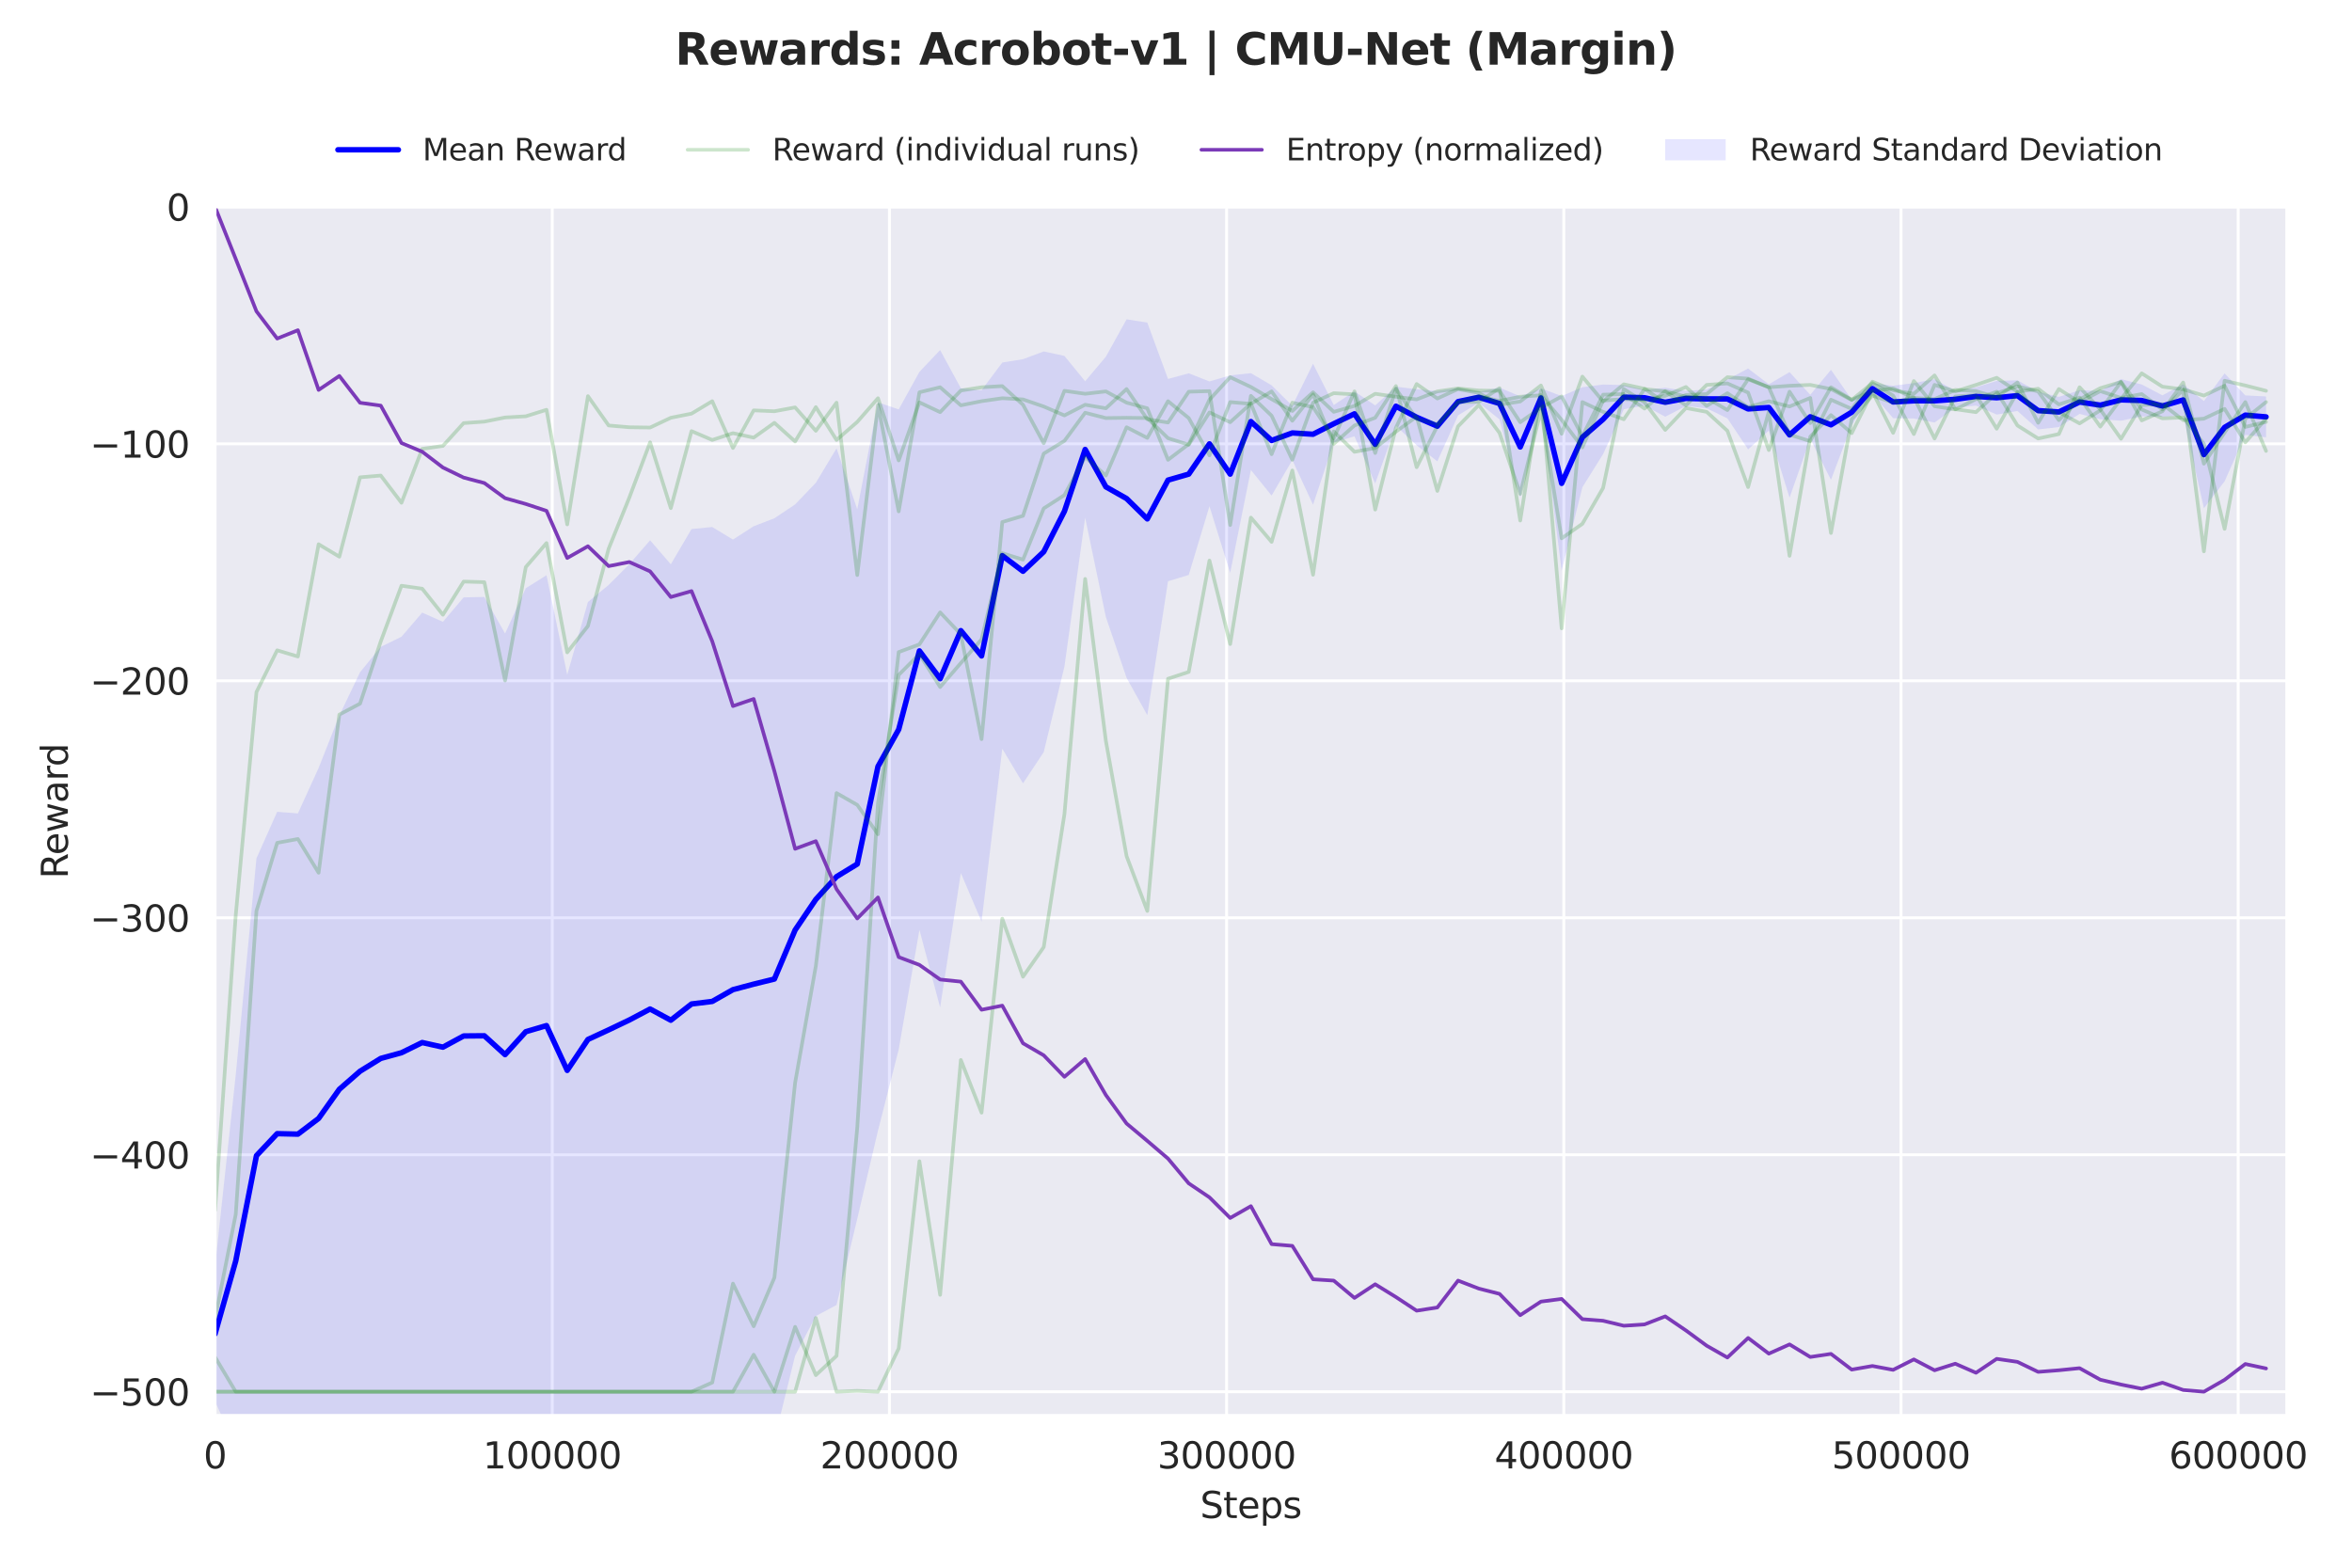 <?xml version="1.0" encoding="utf-8" standalone="no"?>
<!DOCTYPE svg PUBLIC "-//W3C//DTD SVG 1.1//EN"
  "http://www.w3.org/Graphics/SVG/1.1/DTD/svg11.dtd">
<svg xmlns:xlink="http://www.w3.org/1999/xlink" width="648pt" height="432pt" viewBox="0 0 648 432" xmlns="http://www.w3.org/2000/svg" version="1.1">
 <defs>
  <style type="text/css">*{stroke-linejoin: round; stroke-linecap: butt}</style>
 </defs>
 <g id="figure_1">
  <g id="patch_1">
   <path d="M 0 432 
L 648 432 
L 648 0 
L 0 0 
z
" style="fill: #ffffff"/>
  </g>
  <g id="axes_1">
   <g id="patch_2">
    <path d="M 59.24 390.04 
L 630.028 390.04 
L 630.028 57.006 
L 59.24 57.006 
z
" style="fill: #eaeaf2"/>
   </g>
   <g id="matplotlib.axis_1">
    <g id="xtick_1">
     <g id="line2d_1">
      <path d="M 59.243 390.04 
L 59.243 57.006 
" clip-path="url(#p698bb12769)" style="fill: none; stroke: #ffffff; stroke-width: 0.8; stroke-linecap: round"/>
     </g>
     <g id="text_1">
      <!-- 0 -->
      <g style="fill: #262626" transform="translate(56.062 404.638) scale(0.1 -0.1)">
       <defs>
        <path id="DejaVuSans-30" d="M 2034 4250 
Q 1547 4250 1301 3770 
Q 1056 3291 1056 2328 
Q 1056 1369 1301 889 
Q 1547 409 2034 409 
Q 2525 409 2770 889 
Q 3016 1369 3016 2328 
Q 3016 3291 2770 3770 
Q 2525 4250 2034 4250 
z
M 2034 4750 
Q 2819 4750 3233 4129 
Q 3647 3509 3647 2328 
Q 3647 1150 3233 529 
Q 2819 -91 2034 -91 
Q 1250 -91 836 529 
Q 422 1150 422 2328 
Q 422 3509 836 4129 
Q 1250 4750 2034 4750 
z
" transform="scale(0.016)"/>
       </defs>
       <use xlink:href="#DejaVuSans-30"/>
      </g>
     </g>
    </g>
    <g id="xtick_2">
     <g id="line2d_2">
      <path d="M 152.144 390.04 
L 152.144 57.006 
" clip-path="url(#p698bb12769)" style="fill: none; stroke: #ffffff; stroke-width: 0.8; stroke-linecap: round"/>
     </g>
     <g id="text_2">
      <!-- 100000 -->
      <g style="fill: #262626" transform="translate(133.056 404.638) scale(0.1 -0.1)">
       <defs>
        <path id="DejaVuSans-31" d="M 794 531 
L 1825 531 
L 1825 4091 
L 703 3866 
L 703 4441 
L 1819 4666 
L 2450 4666 
L 2450 531 
L 3481 531 
L 3481 0 
L 794 0 
L 794 531 
z
" transform="scale(0.016)"/>
       </defs>
       <use xlink:href="#DejaVuSans-31"/>
       <use xlink:href="#DejaVuSans-30" transform="translate(63.623 0)"/>
       <use xlink:href="#DejaVuSans-30" transform="translate(127.246 0)"/>
       <use xlink:href="#DejaVuSans-30" transform="translate(190.869 0)"/>
       <use xlink:href="#DejaVuSans-30" transform="translate(254.492 0)"/>
       <use xlink:href="#DejaVuSans-30" transform="translate(318.115 0)"/>
      </g>
     </g>
    </g>
    <g id="xtick_3">
     <g id="line2d_3">
      <path d="M 245.044 390.04 
L 245.044 57.006 
" clip-path="url(#p698bb12769)" style="fill: none; stroke: #ffffff; stroke-width: 0.8; stroke-linecap: round"/>
     </g>
     <g id="text_3">
      <!-- 200000 -->
      <g style="fill: #262626" transform="translate(225.957 404.638) scale(0.1 -0.1)">
       <defs>
        <path id="DejaVuSans-32" d="M 1228 531 
L 3431 531 
L 3431 0 
L 469 0 
L 469 531 
Q 828 903 1448 1529 
Q 2069 2156 2228 2338 
Q 2531 2678 2651 2914 
Q 2772 3150 2772 3378 
Q 2772 3750 2511 3984 
Q 2250 4219 1831 4219 
Q 1534 4219 1204 4116 
Q 875 4013 500 3803 
L 500 4441 
Q 881 4594 1212 4672 
Q 1544 4750 1819 4750 
Q 2544 4750 2975 4387 
Q 3406 4025 3406 3419 
Q 3406 3131 3298 2873 
Q 3191 2616 2906 2266 
Q 2828 2175 2409 1742 
Q 1991 1309 1228 531 
z
" transform="scale(0.016)"/>
       </defs>
       <use xlink:href="#DejaVuSans-32"/>
       <use xlink:href="#DejaVuSans-30" transform="translate(63.623 0)"/>
       <use xlink:href="#DejaVuSans-30" transform="translate(127.246 0)"/>
       <use xlink:href="#DejaVuSans-30" transform="translate(190.869 0)"/>
       <use xlink:href="#DejaVuSans-30" transform="translate(254.492 0)"/>
       <use xlink:href="#DejaVuSans-30" transform="translate(318.115 0)"/>
      </g>
     </g>
    </g>
    <g id="xtick_4">
     <g id="line2d_4">
      <path d="M 337.945 390.04 
L 337.945 57.006 
" clip-path="url(#p698bb12769)" style="fill: none; stroke: #ffffff; stroke-width: 0.8; stroke-linecap: round"/>
     </g>
     <g id="text_4">
      <!-- 300000 -->
      <g style="fill: #262626" transform="translate(318.857 404.638) scale(0.1 -0.1)">
       <defs>
        <path id="DejaVuSans-33" d="M 2597 2516 
Q 3050 2419 3304 2112 
Q 3559 1806 3559 1356 
Q 3559 666 3084 287 
Q 2609 -91 1734 -91 
Q 1441 -91 1130 -33 
Q 819 25 488 141 
L 488 750 
Q 750 597 1062 519 
Q 1375 441 1716 441 
Q 2309 441 2620 675 
Q 2931 909 2931 1356 
Q 2931 1769 2642 2001 
Q 2353 2234 1838 2234 
L 1294 2234 
L 1294 2753 
L 1863 2753 
Q 2328 2753 2575 2939 
Q 2822 3125 2822 3475 
Q 2822 3834 2567 4026 
Q 2313 4219 1838 4219 
Q 1578 4219 1281 4162 
Q 984 4106 628 3988 
L 628 4550 
Q 988 4650 1302 4700 
Q 1616 4750 1894 4750 
Q 2613 4750 3031 4423 
Q 3450 4097 3450 3541 
Q 3450 3153 3228 2886 
Q 3006 2619 2597 2516 
z
" transform="scale(0.016)"/>
       </defs>
       <use xlink:href="#DejaVuSans-33"/>
       <use xlink:href="#DejaVuSans-30" transform="translate(63.623 0)"/>
       <use xlink:href="#DejaVuSans-30" transform="translate(127.246 0)"/>
       <use xlink:href="#DejaVuSans-30" transform="translate(190.869 0)"/>
       <use xlink:href="#DejaVuSans-30" transform="translate(254.492 0)"/>
       <use xlink:href="#DejaVuSans-30" transform="translate(318.115 0)"/>
      </g>
     </g>
    </g>
    <g id="xtick_5">
     <g id="line2d_5">
      <path d="M 430.846 390.04 
L 430.846 57.006 
" clip-path="url(#p698bb12769)" style="fill: none; stroke: #ffffff; stroke-width: 0.8; stroke-linecap: round"/>
     </g>
     <g id="text_5">
      <!-- 400000 -->
      <g style="fill: #262626" transform="translate(411.758 404.638) scale(0.1 -0.1)">
       <defs>
        <path id="DejaVuSans-34" d="M 2419 4116 
L 825 1625 
L 2419 1625 
L 2419 4116 
z
M 2253 4666 
L 3047 4666 
L 3047 1625 
L 3713 1625 
L 3713 1100 
L 3047 1100 
L 3047 0 
L 2419 0 
L 2419 1100 
L 313 1100 
L 313 1709 
L 2253 4666 
z
" transform="scale(0.016)"/>
       </defs>
       <use xlink:href="#DejaVuSans-34"/>
       <use xlink:href="#DejaVuSans-30" transform="translate(63.623 0)"/>
       <use xlink:href="#DejaVuSans-30" transform="translate(127.246 0)"/>
       <use xlink:href="#DejaVuSans-30" transform="translate(190.869 0)"/>
       <use xlink:href="#DejaVuSans-30" transform="translate(254.492 0)"/>
       <use xlink:href="#DejaVuSans-30" transform="translate(318.115 0)"/>
      </g>
     </g>
    </g>
    <g id="xtick_6">
     <g id="line2d_6">
      <path d="M 523.746 390.04 
L 523.746 57.006 
" clip-path="url(#p698bb12769)" style="fill: none; stroke: #ffffff; stroke-width: 0.8; stroke-linecap: round"/>
     </g>
     <g id="text_6">
      <!-- 500000 -->
      <g style="fill: #262626" transform="translate(504.659 404.638) scale(0.1 -0.1)">
       <defs>
        <path id="DejaVuSans-35" d="M 691 4666 
L 3169 4666 
L 3169 4134 
L 1269 4134 
L 1269 2991 
Q 1406 3038 1543 3061 
Q 1681 3084 1819 3084 
Q 2600 3084 3056 2656 
Q 3513 2228 3513 1497 
Q 3513 744 3044 326 
Q 2575 -91 1722 -91 
Q 1428 -91 1123 -41 
Q 819 9 494 109 
L 494 744 
Q 775 591 1075 516 
Q 1375 441 1709 441 
Q 2250 441 2565 725 
Q 2881 1009 2881 1497 
Q 2881 1984 2565 2268 
Q 2250 2553 1709 2553 
Q 1456 2553 1204 2497 
Q 953 2441 691 2322 
L 691 4666 
z
" transform="scale(0.016)"/>
       </defs>
       <use xlink:href="#DejaVuSans-35"/>
       <use xlink:href="#DejaVuSans-30" transform="translate(63.623 0)"/>
       <use xlink:href="#DejaVuSans-30" transform="translate(127.246 0)"/>
       <use xlink:href="#DejaVuSans-30" transform="translate(190.869 0)"/>
       <use xlink:href="#DejaVuSans-30" transform="translate(254.492 0)"/>
       <use xlink:href="#DejaVuSans-30" transform="translate(318.115 0)"/>
      </g>
     </g>
    </g>
    <g id="xtick_7">
     <g id="line2d_7">
      <path d="M 616.647 390.04 
L 616.647 57.006 
" clip-path="url(#p698bb12769)" style="fill: none; stroke: #ffffff; stroke-width: 0.8; stroke-linecap: round"/>
     </g>
     <g id="text_7">
      <!-- 600000 -->
      <g style="fill: #262626" transform="translate(597.56 404.638) scale(0.1 -0.1)">
       <defs>
        <path id="DejaVuSans-36" d="M 2113 2584 
Q 1688 2584 1439 2293 
Q 1191 2003 1191 1497 
Q 1191 994 1439 701 
Q 1688 409 2113 409 
Q 2538 409 2786 701 
Q 3034 994 3034 1497 
Q 3034 2003 2786 2293 
Q 2538 2584 2113 2584 
z
M 3366 4563 
L 3366 3988 
Q 3128 4100 2886 4159 
Q 2644 4219 2406 4219 
Q 1781 4219 1451 3797 
Q 1122 3375 1075 2522 
Q 1259 2794 1537 2939 
Q 1816 3084 2150 3084 
Q 2853 3084 3261 2657 
Q 3669 2231 3669 1497 
Q 3669 778 3244 343 
Q 2819 -91 2113 -91 
Q 1303 -91 875 529 
Q 447 1150 447 2328 
Q 447 3434 972 4092 
Q 1497 4750 2381 4750 
Q 2619 4750 2861 4703 
Q 3103 4656 3366 4563 
z
" transform="scale(0.016)"/>
       </defs>
       <use xlink:href="#DejaVuSans-36"/>
       <use xlink:href="#DejaVuSans-30" transform="translate(63.623 0)"/>
       <use xlink:href="#DejaVuSans-30" transform="translate(127.246 0)"/>
       <use xlink:href="#DejaVuSans-30" transform="translate(190.869 0)"/>
       <use xlink:href="#DejaVuSans-30" transform="translate(254.492 0)"/>
       <use xlink:href="#DejaVuSans-30" transform="translate(318.115 0)"/>
      </g>
     </g>
    </g>
    <g id="text_8">
     <!-- Steps -->
     <g style="fill: #262626" transform="translate(330.644 418.317) scale(0.1 -0.1)">
      <defs>
       <path id="DejaVuSans-53" d="M 3425 4513 
L 3425 3897 
Q 3066 4069 2747 4153 
Q 2428 4238 2131 4238 
Q 1616 4238 1336 4038 
Q 1056 3838 1056 3469 
Q 1056 3159 1242 3001 
Q 1428 2844 1947 2747 
L 2328 2669 
Q 3034 2534 3370 2195 
Q 3706 1856 3706 1288 
Q 3706 609 3251 259 
Q 2797 -91 1919 -91 
Q 1588 -91 1214 -16 
Q 841 59 441 206 
L 441 856 
Q 825 641 1194 531 
Q 1563 422 1919 422 
Q 2459 422 2753 634 
Q 3047 847 3047 1241 
Q 3047 1584 2836 1778 
Q 2625 1972 2144 2069 
L 1759 2144 
Q 1053 2284 737 2584 
Q 422 2884 422 3419 
Q 422 4038 858 4394 
Q 1294 4750 2059 4750 
Q 2388 4750 2728 4690 
Q 3069 4631 3425 4513 
z
" transform="scale(0.016)"/>
       <path id="DejaVuSans-74" d="M 1172 4494 
L 1172 3500 
L 2356 3500 
L 2356 3053 
L 1172 3053 
L 1172 1153 
Q 1172 725 1289 603 
Q 1406 481 1766 481 
L 2356 481 
L 2356 0 
L 1766 0 
Q 1100 0 847 248 
Q 594 497 594 1153 
L 594 3053 
L 172 3053 
L 172 3500 
L 594 3500 
L 594 4494 
L 1172 4494 
z
" transform="scale(0.016)"/>
       <path id="DejaVuSans-65" d="M 3597 1894 
L 3597 1613 
L 953 1613 
Q 991 1019 1311 708 
Q 1631 397 2203 397 
Q 2534 397 2845 478 
Q 3156 559 3463 722 
L 3463 178 
Q 3153 47 2828 -22 
Q 2503 -91 2169 -91 
Q 1331 -91 842 396 
Q 353 884 353 1716 
Q 353 2575 817 3079 
Q 1281 3584 2069 3584 
Q 2775 3584 3186 3129 
Q 3597 2675 3597 1894 
z
M 3022 2063 
Q 3016 2534 2758 2815 
Q 2500 3097 2075 3097 
Q 1594 3097 1305 2825 
Q 1016 2553 972 2059 
L 3022 2063 
z
" transform="scale(0.016)"/>
       <path id="DejaVuSans-70" d="M 1159 525 
L 1159 -1331 
L 581 -1331 
L 581 3500 
L 1159 3500 
L 1159 2969 
Q 1341 3281 1617 3432 
Q 1894 3584 2278 3584 
Q 2916 3584 3314 3078 
Q 3713 2572 3713 1747 
Q 3713 922 3314 415 
Q 2916 -91 2278 -91 
Q 1894 -91 1617 61 
Q 1341 213 1159 525 
z
M 3116 1747 
Q 3116 2381 2855 2742 
Q 2594 3103 2138 3103 
Q 1681 3103 1420 2742 
Q 1159 2381 1159 1747 
Q 1159 1113 1420 752 
Q 1681 391 2138 391 
Q 2594 391 2855 752 
Q 3116 1113 3116 1747 
z
" transform="scale(0.016)"/>
       <path id="DejaVuSans-73" d="M 2834 3397 
L 2834 2853 
Q 2591 2978 2328 3040 
Q 2066 3103 1784 3103 
Q 1356 3103 1142 2972 
Q 928 2841 928 2578 
Q 928 2378 1081 2264 
Q 1234 2150 1697 2047 
L 1894 2003 
Q 2506 1872 2764 1633 
Q 3022 1394 3022 966 
Q 3022 478 2636 193 
Q 2250 -91 1575 -91 
Q 1294 -91 989 -36 
Q 684 19 347 128 
L 347 722 
Q 666 556 975 473 
Q 1284 391 1588 391 
Q 1994 391 2212 530 
Q 2431 669 2431 922 
Q 2431 1156 2273 1281 
Q 2116 1406 1581 1522 
L 1381 1569 
Q 847 1681 609 1914 
Q 372 2147 372 2553 
Q 372 3047 722 3315 
Q 1072 3584 1716 3584 
Q 2034 3584 2315 3537 
Q 2597 3491 2834 3397 
z
" transform="scale(0.016)"/>
      </defs>
      <use xlink:href="#DejaVuSans-53"/>
      <use xlink:href="#DejaVuSans-74" transform="translate(63.477 0)"/>
      <use xlink:href="#DejaVuSans-65" transform="translate(102.686 0)"/>
      <use xlink:href="#DejaVuSans-70" transform="translate(164.209 0)"/>
      <use xlink:href="#DejaVuSans-73" transform="translate(227.686 0)"/>
     </g>
    </g>
   </g>
   <g id="matplotlib.axis_2">
    <g id="ytick_1">
     <g id="line2d_8">
      <path d="M 59.24 383.51 
L 630.028 383.51 
" clip-path="url(#p698bb12769)" style="fill: none; stroke: #ffffff; stroke-width: 0.8; stroke-linecap: round"/>
     </g>
     <g id="text_9">
      <!-- −500 -->
      <g style="fill: #262626" transform="translate(24.773 387.309) scale(0.1 -0.1)">
       <defs>
        <path id="DejaVuSans-2212" d="M 678 2272 
L 4684 2272 
L 4684 1741 
L 678 1741 
L 678 2272 
z
" transform="scale(0.016)"/>
       </defs>
       <use xlink:href="#DejaVuSans-2212"/>
       <use xlink:href="#DejaVuSans-35" transform="translate(83.789 0)"/>
       <use xlink:href="#DejaVuSans-30" transform="translate(147.412 0)"/>
       <use xlink:href="#DejaVuSans-30" transform="translate(211.035 0)"/>
      </g>
     </g>
    </g>
    <g id="ytick_2">
     <g id="line2d_9">
      <path d="M 59.24 318.209 
L 630.028 318.209 
" clip-path="url(#p698bb12769)" style="fill: none; stroke: #ffffff; stroke-width: 0.8; stroke-linecap: round"/>
     </g>
     <g id="text_10">
      <!-- −400 -->
      <g style="fill: #262626" transform="translate(24.773 322.008) scale(0.1 -0.1)">
       <use xlink:href="#DejaVuSans-2212"/>
       <use xlink:href="#DejaVuSans-34" transform="translate(83.789 0)"/>
       <use xlink:href="#DejaVuSans-30" transform="translate(147.412 0)"/>
       <use xlink:href="#DejaVuSans-30" transform="translate(211.035 0)"/>
      </g>
     </g>
    </g>
    <g id="ytick_3">
     <g id="line2d_10">
      <path d="M 59.24 252.908 
L 630.028 252.908 
" clip-path="url(#p698bb12769)" style="fill: none; stroke: #ffffff; stroke-width: 0.8; stroke-linecap: round"/>
     </g>
     <g id="text_11">
      <!-- −300 -->
      <g style="fill: #262626" transform="translate(24.773 256.708) scale(0.1 -0.1)">
       <use xlink:href="#DejaVuSans-2212"/>
       <use xlink:href="#DejaVuSans-33" transform="translate(83.789 0)"/>
       <use xlink:href="#DejaVuSans-30" transform="translate(147.412 0)"/>
       <use xlink:href="#DejaVuSans-30" transform="translate(211.035 0)"/>
      </g>
     </g>
    </g>
    <g id="ytick_4">
     <g id="line2d_11">
      <path d="M 59.24 187.608 
L 630.028 187.608 
" clip-path="url(#p698bb12769)" style="fill: none; stroke: #ffffff; stroke-width: 0.8; stroke-linecap: round"/>
     </g>
     <g id="text_12">
      <!-- −200 -->
      <g style="fill: #262626" transform="translate(24.773 191.407) scale(0.1 -0.1)">
       <use xlink:href="#DejaVuSans-2212"/>
       <use xlink:href="#DejaVuSans-32" transform="translate(83.789 0)"/>
       <use xlink:href="#DejaVuSans-30" transform="translate(147.412 0)"/>
       <use xlink:href="#DejaVuSans-30" transform="translate(211.035 0)"/>
      </g>
     </g>
    </g>
    <g id="ytick_5">
     <g id="line2d_12">
      <path d="M 59.24 122.307 
L 630.028 122.307 
" clip-path="url(#p698bb12769)" style="fill: none; stroke: #ffffff; stroke-width: 0.8; stroke-linecap: round"/>
     </g>
     <g id="text_13">
      <!-- −100 -->
      <g style="fill: #262626" transform="translate(24.773 126.106) scale(0.1 -0.1)">
       <use xlink:href="#DejaVuSans-2212"/>
       <use xlink:href="#DejaVuSans-31" transform="translate(83.789 0)"/>
       <use xlink:href="#DejaVuSans-30" transform="translate(147.412 0)"/>
       <use xlink:href="#DejaVuSans-30" transform="translate(211.035 0)"/>
      </g>
     </g>
    </g>
    <g id="ytick_6">
     <g id="line2d_13">
      <path d="M 59.24 57.006 
L 630.028 57.006 
" clip-path="url(#p698bb12769)" style="fill: none; stroke: #ffffff; stroke-width: 0.8; stroke-linecap: round"/>
     </g>
     <g id="text_14">
      <!-- 0 -->
      <g style="fill: #262626" transform="translate(45.877 60.805) scale(0.1 -0.1)">
       <use xlink:href="#DejaVuSans-30"/>
      </g>
     </g>
    </g>
    <g id="text_15">
     <!-- Reward -->
     <g style="fill: #262626" transform="translate(18.693 242.144) rotate(-90) scale(0.1 -0.1)">
      <defs>
       <path id="DejaVuSans-52" d="M 2841 2188 
Q 3044 2119 3236 1894 
Q 3428 1669 3622 1275 
L 4263 0 
L 3584 0 
L 2988 1197 
Q 2756 1666 2539 1819 
Q 2322 1972 1947 1972 
L 1259 1972 
L 1259 0 
L 628 0 
L 628 4666 
L 2053 4666 
Q 2853 4666 3247 4331 
Q 3641 3997 3641 3322 
Q 3641 2881 3436 2590 
Q 3231 2300 2841 2188 
z
M 1259 4147 
L 1259 2491 
L 2053 2491 
Q 2509 2491 2742 2702 
Q 2975 2913 2975 3322 
Q 2975 3731 2742 3939 
Q 2509 4147 2053 4147 
L 1259 4147 
z
" transform="scale(0.016)"/>
       <path id="DejaVuSans-77" d="M 269 3500 
L 844 3500 
L 1563 769 
L 2278 3500 
L 2956 3500 
L 3675 769 
L 4391 3500 
L 4966 3500 
L 4050 0 
L 3372 0 
L 2619 2869 
L 1863 0 
L 1184 0 
L 269 3500 
z
" transform="scale(0.016)"/>
       <path id="DejaVuSans-61" d="M 2194 1759 
Q 1497 1759 1228 1600 
Q 959 1441 959 1056 
Q 959 750 1161 570 
Q 1363 391 1709 391 
Q 2188 391 2477 730 
Q 2766 1069 2766 1631 
L 2766 1759 
L 2194 1759 
z
M 3341 1997 
L 3341 0 
L 2766 0 
L 2766 531 
Q 2569 213 2275 61 
Q 1981 -91 1556 -91 
Q 1019 -91 701 211 
Q 384 513 384 1019 
Q 384 1609 779 1909 
Q 1175 2209 1959 2209 
L 2766 2209 
L 2766 2266 
Q 2766 2663 2505 2880 
Q 2244 3097 1772 3097 
Q 1472 3097 1187 3025 
Q 903 2953 641 2809 
L 641 3341 
Q 956 3463 1253 3523 
Q 1550 3584 1831 3584 
Q 2591 3584 2966 3190 
Q 3341 2797 3341 1997 
z
" transform="scale(0.016)"/>
       <path id="DejaVuSans-72" d="M 2631 2963 
Q 2534 3019 2420 3045 
Q 2306 3072 2169 3072 
Q 1681 3072 1420 2755 
Q 1159 2438 1159 1844 
L 1159 0 
L 581 0 
L 581 3500 
L 1159 3500 
L 1159 2956 
Q 1341 3275 1631 3429 
Q 1922 3584 2338 3584 
Q 2397 3584 2469 3576 
Q 2541 3569 2628 3553 
L 2631 2963 
z
" transform="scale(0.016)"/>
       <path id="DejaVuSans-64" d="M 2906 2969 
L 2906 4863 
L 3481 4863 
L 3481 0 
L 2906 0 
L 2906 525 
Q 2725 213 2448 61 
Q 2172 -91 1784 -91 
Q 1150 -91 751 415 
Q 353 922 353 1747 
Q 353 2572 751 3078 
Q 1150 3584 1784 3584 
Q 2172 3584 2448 3432 
Q 2725 3281 2906 2969 
z
M 947 1747 
Q 947 1113 1208 752 
Q 1469 391 1925 391 
Q 2381 391 2643 752 
Q 2906 1113 2906 1747 
Q 2906 2381 2643 2742 
Q 2381 3103 1925 3103 
Q 1469 3103 1208 2742 
Q 947 2381 947 1747 
z
" transform="scale(0.016)"/>
      </defs>
      <use xlink:href="#DejaVuSans-52"/>
      <use xlink:href="#DejaVuSans-65" transform="translate(64.982 0)"/>
      <use xlink:href="#DejaVuSans-77" transform="translate(126.506 0)"/>
      <use xlink:href="#DejaVuSans-61" transform="translate(208.293 0)"/>
      <use xlink:href="#DejaVuSans-72" transform="translate(269.572 0)"/>
      <use xlink:href="#DejaVuSans-64" transform="translate(308.936 0)"/>
     </g>
    </g>
   </g>
   <g id="FillBetweenPolyCollection_1">
    <path d="M 59.243 349.029 
L 59.243 386.157 
L 64.951 398.734 
L 70.658 400.382 
L 76.366 401.093 
L 82.074 400.905 
L 87.782 404.775 
L 93.49 403.163 
L 99.198 405.142 
L 104.905 405.077 
L 110.613 404.732 
L 116.321 405.763 
L 122.029 405.776 
L 127.737 406.334 
L 133.444 406.365 
L 139.152 406.673 
L 144.86 406.515 
L 150.568 406.729 
L 156.276 403.982 
L 161.984 407.001 
L 167.691 406.391 
L 173.399 406.682 
L 179.107 407.218 
L 184.815 406.765 
L 190.523 407.532 
L 196.23 406.695 
L 201.938 396.733 
L 207.646 397.375 
L 213.354 396.762 
L 219.062 373.575 
L 224.77 362.656 
L 230.477 359.608 
L 236.185 335.87 
L 241.893 311.568 
L 247.601 289.199 
L 253.309 256.243 
L 259.017 277.605 
L 264.724 240.579 
L 270.432 253.961 
L 276.14 206.327 
L 281.848 215.862 
L 287.556 207.258 
L 293.263 183.687 
L 298.971 142.655 
L 304.679 170.025 
L 310.387 186.791 
L 316.095 197.076 
L 321.803 160.174 
L 327.51 158.431 
L 333.218 139.502 
L 338.926 157.86 
L 344.634 129.509 
L 350.342 136.572 
L 356.049 126.782 
L 361.757 139.081 
L 367.465 121.936 
L 373.173 120.221 
L 378.881 133.22 
L 384.589 117.337 
L 390.296 122.699 
L 396.004 127.124 
L 401.712 114.454 
L 407.42 110.967 
L 413.128 115.578 
L 418.835 137.127 
L 424.543 112.306 
L 430.251 157.251 
L 435.959 134.28 
L 441.667 125.131 
L 447.375 112.779 
L 453.082 111.744 
L 458.79 114.837 
L 464.498 111.868 
L 470.206 112.51 
L 475.914 115.285 
L 481.622 123.833 
L 487.329 118.671 
L 493.037 137.14 
L 498.745 120.89 
L 504.453 132.219 
L 510.161 117.087 
L 515.868 108.565 
L 521.576 115.239 
L 527.284 115.332 
L 532.992 116.431 
L 538.7 112.367 
L 544.408 111.765 
L 550.115 114.243 
L 555.823 113.246 
L 561.531 118.34 
L 567.239 117.68 
L 572.947 114.045 
L 578.654 115.533 
L 584.362 115.927 
L 590.07 114.762 
L 595.778 114.817 
L 601.486 114.525 
L 607.194 140.035 
L 612.901 132.644 
L 618.609 119.821 
L 624.317 120.51 
L 624.317 109.248 
L 624.317 109.248 
L 618.609 108.957 
L 612.901 102.893 
L 607.194 110.521 
L 601.486 105.895 
L 595.778 108.934 
L 590.07 105.952 
L 584.362 104.46 
L 578.654 107.76 
L 572.947 107.518 
L 567.239 109.368 
L 561.531 107.957 
L 555.823 104.791 
L 550.115 104.968 
L 544.408 106.728 
L 538.7 107.694 
L 532.992 104.479 
L 527.284 105.577 
L 521.576 106.291 
L 515.868 105.618 
L 510.161 110.091 
L 504.453 101.914 
L 498.745 108.802 
L 493.037 102.544 
L 487.329 105.895 
L 481.622 101.549 
L 475.914 104.58 
L 470.206 107.355 
L 464.498 107.703 
L 458.79 106.856 
L 453.082 107.468 
L 447.375 106.107 
L 441.667 105.966 
L 435.959 106.709 
L 430.251 109.141 
L 424.543 107.004 
L 418.835 109.217 
L 413.128 106.801 
L 407.42 107.983 
L 401.712 106.88 
L 396.004 107.76 
L 390.296 107.255 
L 384.589 106.544 
L 378.881 111.72 
L 373.173 107.839 
L 367.465 111.609 
L 361.757 100.244 
L 356.049 111.825 
L 350.342 106.18 
L 344.634 102.828 
L 338.926 103.438 
L 333.218 105.112 
L 327.51 102.867 
L 321.803 104.422 
L 316.095 88.906 
L 310.387 87.991 
L 304.679 98.293 
L 298.971 105.06 
L 293.263 98.083 
L 287.556 96.845 
L 281.848 98.983 
L 276.14 99.898 
L 270.432 107.541 
L 264.724 106.982 
L 259.017 96.467 
L 253.309 102.484 
L 247.601 112.823 
L 241.893 110.86 
L 236.185 140.333 
L 230.477 123.55 
L 224.77 133.04 
L 219.062 139 
L 213.354 142.815 
L 207.646 145.01 
L 201.938 148.689 
L 196.23 145.224 
L 190.523 145.791 
L 184.815 155.504 
L 179.107 148.88 
L 173.399 155.457 
L 167.691 161.2 
L 161.984 165.879 
L 156.276 185.942 
L 150.568 158.511 
L 144.86 162.089 
L 139.152 174.567 
L 133.444 164.491 
L 127.737 164.621 
L 122.029 171.349 
L 116.321 168.815 
L 110.613 175.462 
L 104.905 178.252 
L 99.198 185.239 
L 93.49 197.176 
L 87.782 211.629 
L 82.074 224.151 
L 76.366 223.701 
L 70.658 236.526 
L 64.951 296.194 
L 59.243 349.029 
z
" clip-path="url(#p698bb12769)" style="fill: #0000ff; fill-opacity: 0.1"/>
   </g>
   <g id="line2d_14">
    <path d="M 59.243 367.593 
L 64.951 347.464 
L 70.658 318.454 
L 76.366 312.397 
L 82.074 312.528 
L 87.782 308.202 
L 93.49 300.17 
L 99.198 295.191 
L 104.905 291.664 
L 110.613 290.097 
L 116.321 287.289 
L 122.029 288.563 
L 127.737 285.477 
L 133.444 285.428 
L 139.152 290.62 
L 144.86 284.302 
L 150.568 282.62 
L 156.276 294.962 
L 161.984 286.44 
L 167.691 283.796 
L 173.399 281.069 
L 179.107 278.049 
L 184.815 281.135 
L 190.523 276.662 
L 196.23 275.96 
L 201.938 272.711 
L 207.646 271.193 
L 213.354 269.789 
L 219.062 256.288 
L 224.77 247.848 
L 230.477 241.579 
L 236.185 238.101 
L 241.893 211.214 
L 247.601 201.011 
L 253.309 179.363 
L 259.017 187.036 
L 264.724 173.78 
L 270.432 180.751 
L 276.14 153.113 
L 281.848 157.422 
L 287.556 152.051 
L 293.263 140.885 
L 298.971 123.858 
L 304.679 134.159 
L 310.387 137.391 
L 316.095 142.991 
L 321.803 132.298 
L 327.51 130.649 
L 333.218 122.307 
L 338.926 130.649 
L 344.634 116.169 
L 350.342 121.376 
L 356.049 119.303 
L 361.757 119.662 
L 367.465 116.773 
L 373.173 114.03 
L 378.881 122.47 
L 384.589 111.94 
L 390.296 114.977 
L 396.004 117.442 
L 401.712 110.667 
L 407.42 109.475 
L 413.128 111.189 
L 418.835 123.172 
L 424.543 109.655 
L 430.251 133.196 
L 435.959 120.495 
L 441.667 115.548 
L 447.375 109.443 
L 453.082 109.606 
L 458.79 110.847 
L 464.498 109.786 
L 470.206 109.932 
L 475.914 109.932 
L 481.622 112.691 
L 487.329 112.283 
L 493.037 119.842 
L 498.745 114.846 
L 504.453 117.067 
L 510.161 113.589 
L 515.868 107.092 
L 521.576 110.765 
L 527.284 110.455 
L 532.992 110.455 
L 538.7 110.03 
L 544.408 109.247 
L 550.115 109.606 
L 555.823 109.018 
L 561.531 113.149 
L 567.239 113.524 
L 572.947 110.781 
L 578.654 111.647 
L 584.362 110.194 
L 590.07 110.357 
L 595.778 111.875 
L 601.486 110.21 
L 607.194 125.278 
L 612.901 117.769 
L 618.609 114.389 
L 624.317 114.879 
" clip-path="url(#p698bb12769)" style="fill: none; stroke: #0000ff; stroke-width: 1.5; stroke-linecap: round"/>
   </g>
   <g id="line2d_15">
    <path d="M 59.243 333.555 
L 64.951 252.174 
L 70.658 190.709 
L 76.366 179.2 
L 82.074 180.914 
L 87.782 149.978 
L 93.49 153.406 
L 99.198 131.531 
L 104.905 131.041 
L 110.613 138.551 
L 116.321 123.695 
L 122.029 122.878 
L 127.737 116.593 
L 133.444 116.185 
L 139.152 115.042 
L 144.86 114.716 
L 150.568 112.92 
L 156.276 144.509 
L 161.984 109.165 
L 167.691 117.246 
L 173.399 117.736 
L 179.107 117.818 
L 184.815 115.124 
L 190.523 113.981 
L 196.23 110.553 
L 201.938 123.45 
L 207.646 113.083 
L 213.354 113.328 
L 219.062 112.267 
L 224.77 118.715 
L 230.477 110.961 
L 236.185 158.467 
L 241.893 111.614 
L 247.601 140.918 
L 253.309 108.104 
L 259.017 106.716 
L 264.724 111.696 
L 270.432 110.553 
L 276.14 109.737 
L 281.848 110.063 
L 287.556 112.022 
L 293.263 114.471 
L 298.971 111.532 
L 304.679 112.512 
L 310.387 107.206 
L 316.095 115.532 
L 321.803 116.43 
L 327.51 107.941 
L 333.218 107.778 
L 338.926 144.672 
L 344.634 109.084 
L 350.342 114.552 
L 356.049 126.715 
L 361.757 110.961 
L 367.465 108.349 
L 373.173 108.675 
L 378.881 140.428 
L 384.589 117.899 
L 390.296 105.819 
L 396.004 109.818 
L 401.712 107.206 
L 407.42 108.267 
L 413.128 111.532 
L 418.835 110.634 
L 424.543 106.227 
L 430.251 119.532 
L 435.959 103.778 
L 441.667 110.634 
L 447.375 105.9 
L 453.082 107.125 
L 458.79 111.043 
L 464.498 108.839 
L 470.206 108.594 
L 475.914 103.941 
L 481.622 104.349 
L 487.329 106.716 
L 493.037 106.308 
L 498.745 106.063 
L 504.453 107.206 
L 510.161 110.226 
L 515.868 105.574 
L 521.576 109.002 
L 527.284 119.613 
L 532.992 106.063 
L 538.7 107.859 
L 544.408 106.063 
L 550.115 104.104 
L 555.823 107.941 
L 561.531 107.125 
L 567.239 111.451 
L 572.947 109.573 
L 578.654 117.573 
L 584.362 109.9 
L 590.07 102.88 
L 595.778 106.553 
L 601.486 107.288 
L 607.194 109.002 
L 612.901 106.308 
L 618.609 117.654 
L 624.317 116.267 
" clip-path="url(#p698bb12769)" style="fill: none; stroke: #008000; stroke-opacity: 0.2; stroke-linecap: round"/>
   </g>
   <g id="line2d_16">
    <path d="M 59.243 373.96 
L 64.951 383.51 
L 70.658 383.51 
L 76.366 383.51 
L 82.074 383.51 
L 87.782 383.51 
L 93.49 383.51 
L 99.198 383.51 
L 104.905 383.51 
L 110.613 383.51 
L 116.321 383.51 
L 122.029 383.51 
L 127.737 383.51 
L 133.444 383.51 
L 139.152 383.51 
L 144.86 383.51 
L 150.568 383.51 
L 156.276 383.51 
L 161.984 383.51 
L 167.691 383.51 
L 173.399 383.51 
L 179.107 383.51 
L 184.815 383.51 
L 190.523 383.51 
L 196.23 380.98 
L 201.938 353.716 
L 207.646 365.471 
L 213.354 352.084 
L 219.062 298.374 
L 224.77 266.213 
L 230.477 218.544 
L 236.185 221.809 
L 241.893 229.89 
L 247.601 179.69 
L 253.309 177.568 
L 259.017 168.752 
L 264.724 174.792 
L 270.432 203.688 
L 276.14 143.856 
L 281.848 142.142 
L 287.556 125.001 
L 293.263 121.491 
L 298.971 113.736 
L 304.679 115.205 
L 310.387 115.124 
L 316.095 115.205 
L 321.803 120.756 
L 327.51 122.552 
L 333.218 113.655 
L 338.926 116.348 
L 344.634 111.206 
L 350.342 125.164 
L 356.049 110.961 
L 361.757 112.185 
L 367.465 120.838 
L 373.173 107.859 
L 378.881 124.837 
L 384.589 107.125 
L 390.296 115.45 
L 396.004 116.838 
L 401.712 110.798 
L 407.42 110.716 
L 413.128 106.961 
L 418.835 143.448 
L 424.543 107.696 
L 430.251 173.16 
L 435.959 110.798 
L 441.667 113.491 
L 447.375 115.532 
L 453.082 107.206 
L 458.79 107.859 
L 464.498 111.696 
L 470.206 106.063 
L 475.914 105.655 
L 481.622 108.186 
L 487.329 124.021 
L 493.037 107.941 
L 498.745 116.593 
L 504.453 106.716 
L 510.161 110.145 
L 515.868 107.778 
L 521.576 107.043 
L 527.284 109.655 
L 532.992 109.981 
L 538.7 107.451 
L 544.408 107.778 
L 550.115 109.492 
L 555.823 105.41 
L 561.531 116.512 
L 567.239 107.206 
L 572.947 110.879 
L 578.654 107.778 
L 584.362 109.655 
L 590.07 108.594 
L 595.778 112.838 
L 601.486 107.533 
L 607.194 151.937 
L 612.901 104.921 
L 618.609 106.227 
L 624.317 107.696 
" clip-path="url(#p698bb12769)" style="fill: none; stroke: #008000; stroke-opacity: 0.2; stroke-linecap: round"/>
   </g>
   <g id="line2d_17">
    <path d="M 59.243 363.43 
L 64.951 334.616 
L 70.658 251.031 
L 76.366 232.257 
L 82.074 231.196 
L 87.782 240.501 
L 93.49 196.913 
L 99.198 193.893 
L 104.905 176.751 
L 110.613 161.406 
L 116.321 162.222 
L 122.029 169.405 
L 127.737 160.263 
L 133.444 160.426 
L 139.152 187.526 
L 144.86 156.263 
L 150.568 149.652 
L 156.276 179.772 
L 161.984 172.507 
L 167.691 151.203 
L 173.399 137.081 
L 179.107 121.899 
L 184.815 140.02 
L 190.523 118.797 
L 196.23 121.246 
L 201.938 119.368 
L 207.646 120.593 
L 213.354 116.512 
L 219.062 121.654 
L 224.77 112.185 
L 230.477 121.246 
L 236.185 116.267 
L 241.893 109.737 
L 247.601 126.878 
L 253.309 110.879 
L 259.017 113.573 
L 264.724 107.614 
L 270.432 106.716 
L 276.14 106.39 
L 281.848 111.532 
L 287.556 122.144 
L 293.263 107.696 
L 298.971 108.512 
L 304.679 107.859 
L 310.387 110.961 
L 316.095 112.512 
L 321.803 126.715 
L 327.51 122.389 
L 333.218 110.145 
L 338.926 103.941 
L 344.634 106.635 
L 350.342 109.981 
L 356.049 113.246 
L 361.757 108.104 
L 367.465 113.491 
L 373.173 111.859 
L 378.881 108.512 
L 384.589 109.328 
L 390.296 110.063 
L 396.004 107.859 
L 401.712 107.043 
L 407.42 107.614 
L 413.128 107.696 
L 418.835 116.348 
L 424.543 112.349 
L 430.251 109.247 
L 435.959 120.266 
L 441.667 108.757 
L 447.375 108.594 
L 453.082 112.593 
L 458.79 107.778 
L 464.498 109.328 
L 470.206 109.655 
L 475.914 113.002 
L 481.622 104.512 
L 487.329 106.716 
L 493.037 119.777 
L 498.745 121.572 
L 504.453 110.145 
L 510.161 112.675 
L 515.868 105.165 
L 521.576 107.533 
L 527.284 108.512 
L 532.992 103.451 
L 538.7 112.757 
L 544.408 113.573 
L 550.115 108.349 
L 555.823 106.472 
L 561.531 107.859 
L 567.239 115.777 
L 572.947 110.063 
L 578.654 106.961 
L 584.362 105.247 
L 590.07 115.858 
L 595.778 113.328 
L 601.486 105.41 
L 607.194 127.776 
L 612.901 119.205 
L 618.609 110.798 
L 624.317 124.266 
" clip-path="url(#p698bb12769)" style="fill: none; stroke: #008000; stroke-opacity: 0.2; stroke-linecap: round"/>
   </g>
   <g id="line2d_18">
    <path d="M 59.243 383.51 
L 64.951 383.51 
L 70.658 383.51 
L 76.366 383.51 
L 82.074 383.51 
L 87.782 383.51 
L 93.49 383.51 
L 99.198 383.51 
L 104.905 383.51 
L 110.613 383.51 
L 116.321 383.51 
L 122.029 383.51 
L 127.737 383.51 
L 133.444 383.51 
L 139.152 383.51 
L 144.86 383.51 
L 150.568 383.51 
L 156.276 383.51 
L 161.984 383.51 
L 167.691 383.51 
L 173.399 383.51 
L 179.107 383.51 
L 184.815 383.51 
L 190.523 383.51 
L 196.23 383.51 
L 201.938 383.51 
L 207.646 373.307 
L 213.354 383.51 
L 219.062 383.51 
L 224.77 363.185 
L 230.477 383.51 
L 236.185 383.265 
L 241.893 383.51 
L 247.601 371.593 
L 253.309 320.005 
L 259.017 356.818 
L 264.724 292.089 
L 270.432 306.618 
L 276.14 253.153 
L 281.848 269.152 
L 287.556 260.989 
L 293.263 224.339 
L 298.971 159.528 
L 304.679 204.178 
L 310.387 235.93 
L 316.095 251.031 
L 321.803 187.036 
L 327.51 185.159 
L 333.218 154.468 
L 338.926 177.486 
L 344.634 142.632 
L 350.342 149.325 
L 356.049 129.653 
L 361.757 158.386 
L 367.465 118.879 
L 373.173 124.511 
L 378.881 123.45 
L 384.589 118.96 
L 390.296 114.797 
L 396.004 135.285 
L 401.712 117.491 
L 407.42 111.614 
L 413.128 119.287 
L 418.835 136.102 
L 424.543 113.083 
L 430.251 148.346 
L 435.959 144.346 
L 441.667 134.469 
L 447.375 107.206 
L 453.082 110.879 
L 458.79 118.471 
L 464.498 112.43 
L 470.206 113.491 
L 475.914 118.715 
L 481.622 134.224 
L 487.329 113.41 
L 493.037 153.162 
L 498.745 120.348 
L 504.453 114.389 
L 510.161 119.368 
L 515.868 107.941 
L 521.576 119.287 
L 527.284 105.002 
L 532.992 111.94 
L 538.7 112.838 
L 544.408 109.981 
L 550.115 107.941 
L 555.823 117.246 
L 561.531 120.838 
L 567.239 119.613 
L 572.947 106.716 
L 578.654 112.838 
L 584.362 120.919 
L 590.07 111.614 
L 595.778 111.369 
L 601.486 115.777 
L 607.194 115.369 
L 612.901 112.675 
L 618.609 121.899 
L 624.317 115.369 
" clip-path="url(#p698bb12769)" style="fill: none; stroke: #008000; stroke-opacity: 0.2; stroke-linecap: round"/>
   </g>
   <g id="line2d_19">
    <path d="M 59.243 383.51 
L 64.951 383.51 
L 70.658 383.51 
L 76.366 383.51 
L 82.074 383.51 
L 87.782 383.51 
L 93.49 383.51 
L 99.198 383.51 
L 104.905 383.51 
L 110.613 383.51 
L 116.321 383.51 
L 122.029 383.51 
L 127.737 383.51 
L 133.444 383.51 
L 139.152 383.51 
L 144.86 383.51 
L 150.568 383.51 
L 156.276 383.51 
L 161.984 383.51 
L 167.691 383.51 
L 173.399 383.51 
L 179.107 383.51 
L 184.815 383.51 
L 190.523 383.51 
L 196.23 383.51 
L 201.938 383.51 
L 207.646 383.51 
L 213.354 383.51 
L 219.062 365.634 
L 224.77 378.939 
L 230.477 373.633 
L 236.185 310.7 
L 241.893 221.319 
L 247.601 185.975 
L 253.309 180.261 
L 259.017 189.322 
L 264.724 182.71 
L 270.432 176.18 
L 276.14 152.427 
L 281.848 154.223 
L 287.556 140.101 
L 293.263 136.428 
L 298.971 125.98 
L 304.679 131.041 
L 310.387 117.736 
L 316.095 120.674 
L 321.803 110.553 
L 327.51 115.205 
L 333.218 125.49 
L 338.926 110.798 
L 344.634 111.287 
L 350.342 107.859 
L 356.049 115.94 
L 361.757 108.675 
L 367.465 122.307 
L 373.173 117.246 
L 378.881 115.124 
L 384.589 106.39 
L 390.296 128.755 
L 396.004 117.409 
L 401.712 110.798 
L 407.42 109.165 
L 413.128 110.471 
L 418.835 109.328 
L 424.543 108.92 
L 430.251 115.695 
L 435.959 123.286 
L 441.667 110.39 
L 447.375 109.981 
L 453.082 110.226 
L 458.79 109.084 
L 464.498 106.635 
L 470.206 111.859 
L 475.914 108.349 
L 481.622 112.185 
L 487.329 110.553 
L 493.037 112.022 
L 498.745 109.655 
L 504.453 146.876 
L 510.161 115.532 
L 515.868 109.002 
L 521.576 110.961 
L 527.284 109.492 
L 532.992 120.838 
L 538.7 109.247 
L 544.408 108.839 
L 550.115 118.144 
L 555.823 108.022 
L 561.531 113.41 
L 567.239 113.573 
L 572.947 116.675 
L 578.654 113.083 
L 584.362 105.247 
L 590.07 112.838 
L 595.778 115.287 
L 601.486 115.042 
L 607.194 122.307 
L 612.901 145.734 
L 618.609 115.369 
L 624.317 110.798 
" clip-path="url(#p698bb12769)" style="fill: none; stroke: #008000; stroke-opacity: 0.2; stroke-linecap: round"/>
   </g>
   <g id="line2d_20">
    <path d="M 59.243 57.006 
L 64.951 71.362 
L 70.658 85.791 
L 76.366 93.295 
L 82.074 90.995 
L 87.782 107.453 
L 93.49 103.595 
L 99.198 110.989 
L 104.905 111.775 
L 110.613 122.088 
L 116.321 124.475 
L 122.029 128.835 
L 127.737 131.605 
L 133.444 133.108 
L 139.152 137.273 
L 144.86 138.88 
L 150.568 140.769 
L 156.276 153.764 
L 161.984 150.524 
L 167.691 155.997 
L 173.399 154.871 
L 179.107 157.446 
L 184.815 164.521 
L 190.523 162.886 
L 196.23 176.72 
L 201.938 194.569 
L 207.646 192.613 
L 213.354 212.484 
L 219.062 233.904 
L 224.77 231.792 
L 230.477 245.016 
L 236.185 253.1 
L 241.893 247.306 
L 247.601 263.741 
L 253.309 265.893 
L 259.017 269.921 
L 264.724 270.506 
L 270.432 278.251 
L 276.14 277.119 
L 281.848 287.492 
L 287.556 290.81 
L 293.263 296.725 
L 298.971 291.836 
L 304.679 301.756 
L 310.387 309.611 
L 316.095 314.392 
L 321.803 319.275 
L 327.51 326.097 
L 333.218 329.954 
L 338.926 335.629 
L 344.634 332.376 
L 350.342 342.841 
L 356.049 343.314 
L 361.757 352.532 
L 367.465 352.892 
L 373.173 357.665 
L 378.881 353.9 
L 384.589 357.418 
L 390.296 361.18 
L 396.004 360.295 
L 401.712 352.889 
L 407.42 355.088 
L 413.128 356.543 
L 418.835 362.422 
L 424.543 358.673 
L 430.251 357.938 
L 435.959 363.517 
L 441.667 363.955 
L 447.375 365.331 
L 453.082 364.96 
L 458.79 362.747 
L 464.498 366.63 
L 470.206 370.827 
L 475.914 374.083 
L 481.622 368.696 
L 487.329 373.014 
L 493.037 370.471 
L 498.745 373.937 
L 504.453 373.082 
L 510.161 377.414 
L 515.868 376.419 
L 521.576 377.486 
L 527.284 374.607 
L 532.992 377.603 
L 538.7 375.79 
L 544.408 378.289 
L 550.115 374.452 
L 555.823 375.283 
L 561.531 378.042 
L 567.239 377.594 
L 572.947 377.022 
L 578.654 380.198 
L 584.362 381.537 
L 590.07 382.68 
L 595.778 381.019 
L 601.486 383.032 
L 607.194 383.51 
L 612.901 380.228 
L 618.609 375.875 
L 624.317 377.1 
" clip-path="url(#p698bb12769)" style="fill: none; stroke: #7b3ab8; stroke-linecap: round"/>
   </g>
   <g id="patch_3">
    <path d="M 59.24 390.04 
L 59.24 57.006 
" style="fill: none; stroke: #ffffff; stroke-width: 0.8; stroke-linejoin: miter; stroke-linecap: square"/>
   </g>
   <g id="patch_4">
    <path d="M 630.028 390.04 
L 630.028 57.006 
" style="fill: none; stroke: #ffffff; stroke-width: 0.8; stroke-linejoin: miter; stroke-linecap: square"/>
   </g>
   <g id="patch_5">
    <path d="M 59.24 390.04 
L 630.028 390.04 
" style="fill: none; stroke: #ffffff; stroke-width: 0.8; stroke-linejoin: miter; stroke-linecap: square"/>
   </g>
   <g id="patch_6">
    <path d="M 59.24 57.006 
L 630.028 57.006 
" style="fill: none; stroke: #ffffff; stroke-width: 0.8; stroke-linejoin: miter; stroke-linecap: square"/>
   </g>
   <g id="legend_1">
    <g id="line2d_21">
     <path d="M 93.102 41.274 
L 101.432 41.274 
L 109.762 41.274 
" style="fill: none; stroke: #0000ff; stroke-width: 1.5; stroke-linecap: round"/>
    </g>
    <g id="text_16">
     <!-- Mean Reward -->
     <g style="fill: #262626" transform="translate(116.426 44.19) scale(0.083 -0.083)">
      <defs>
       <path id="DejaVuSans-4d" d="M 628 4666 
L 1569 4666 
L 2759 1491 
L 3956 4666 
L 4897 4666 
L 4897 0 
L 4281 0 
L 4281 4097 
L 3078 897 
L 2444 897 
L 1241 4097 
L 1241 0 
L 628 0 
L 628 4666 
z
" transform="scale(0.016)"/>
       <path id="DejaVuSans-6e" d="M 3513 2113 
L 3513 0 
L 2938 0 
L 2938 2094 
Q 2938 2591 2744 2837 
Q 2550 3084 2163 3084 
Q 1697 3084 1428 2787 
Q 1159 2491 1159 1978 
L 1159 0 
L 581 0 
L 581 3500 
L 1159 3500 
L 1159 2956 
Q 1366 3272 1645 3428 
Q 1925 3584 2291 3584 
Q 2894 3584 3203 3211 
Q 3513 2838 3513 2113 
z
" transform="scale(0.016)"/>
       <path id="DejaVuSans-20" transform="scale(0.016)"/>
      </defs>
      <use xlink:href="#DejaVuSans-4d"/>
      <use xlink:href="#DejaVuSans-65" transform="translate(86.279 0)"/>
      <use xlink:href="#DejaVuSans-61" transform="translate(147.803 0)"/>
      <use xlink:href="#DejaVuSans-6e" transform="translate(209.082 0)"/>
      <use xlink:href="#DejaVuSans-20" transform="translate(272.461 0)"/>
      <use xlink:href="#DejaVuSans-52" transform="translate(304.248 0)"/>
      <use xlink:href="#DejaVuSans-65" transform="translate(369.23 0)"/>
      <use xlink:href="#DejaVuSans-77" transform="translate(430.754 0)"/>
      <use xlink:href="#DejaVuSans-61" transform="translate(512.541 0)"/>
      <use xlink:href="#DejaVuSans-72" transform="translate(573.82 0)"/>
      <use xlink:href="#DejaVuSans-64" transform="translate(613.184 0)"/>
     </g>
    </g>
    <g id="line2d_22">
     <path d="M 189.452 41.274 
L 197.782 41.274 
L 206.112 41.274 
" style="fill: none; stroke: #008000; stroke-opacity: 0.2; stroke-linecap: round"/>
    </g>
    <g id="text_17">
     <!-- Reward (individual runs) -->
     <g style="fill: #262626" transform="translate(212.776 44.19) scale(0.083 -0.083)">
      <defs>
       <path id="DejaVuSans-28" d="M 1984 4856 
Q 1566 4138 1362 3434 
Q 1159 2731 1159 2009 
Q 1159 1288 1364 580 
Q 1569 -128 1984 -844 
L 1484 -844 
Q 1016 -109 783 600 
Q 550 1309 550 2009 
Q 550 2706 781 3412 
Q 1013 4119 1484 4856 
L 1984 4856 
z
" transform="scale(0.016)"/>
       <path id="DejaVuSans-69" d="M 603 3500 
L 1178 3500 
L 1178 0 
L 603 0 
L 603 3500 
z
M 603 4863 
L 1178 4863 
L 1178 4134 
L 603 4134 
L 603 4863 
z
" transform="scale(0.016)"/>
       <path id="DejaVuSans-76" d="M 191 3500 
L 800 3500 
L 1894 563 
L 2988 3500 
L 3597 3500 
L 2284 0 
L 1503 0 
L 191 3500 
z
" transform="scale(0.016)"/>
       <path id="DejaVuSans-75" d="M 544 1381 
L 544 3500 
L 1119 3500 
L 1119 1403 
Q 1119 906 1312 657 
Q 1506 409 1894 409 
Q 2359 409 2629 706 
Q 2900 1003 2900 1516 
L 2900 3500 
L 3475 3500 
L 3475 0 
L 2900 0 
L 2900 538 
Q 2691 219 2414 64 
Q 2138 -91 1772 -91 
Q 1169 -91 856 284 
Q 544 659 544 1381 
z
M 1991 3584 
L 1991 3584 
z
" transform="scale(0.016)"/>
       <path id="DejaVuSans-6c" d="M 603 4863 
L 1178 4863 
L 1178 0 
L 603 0 
L 603 4863 
z
" transform="scale(0.016)"/>
       <path id="DejaVuSans-29" d="M 513 4856 
L 1013 4856 
Q 1481 4119 1714 3412 
Q 1947 2706 1947 2009 
Q 1947 1309 1714 600 
Q 1481 -109 1013 -844 
L 513 -844 
Q 928 -128 1133 580 
Q 1338 1288 1338 2009 
Q 1338 2731 1133 3434 
Q 928 4138 513 4856 
z
" transform="scale(0.016)"/>
      </defs>
      <use xlink:href="#DejaVuSans-52"/>
      <use xlink:href="#DejaVuSans-65" transform="translate(64.982 0)"/>
      <use xlink:href="#DejaVuSans-77" transform="translate(126.506 0)"/>
      <use xlink:href="#DejaVuSans-61" transform="translate(208.293 0)"/>
      <use xlink:href="#DejaVuSans-72" transform="translate(269.572 0)"/>
      <use xlink:href="#DejaVuSans-64" transform="translate(308.936 0)"/>
      <use xlink:href="#DejaVuSans-20" transform="translate(372.412 0)"/>
      <use xlink:href="#DejaVuSans-28" transform="translate(404.199 0)"/>
      <use xlink:href="#DejaVuSans-69" transform="translate(443.213 0)"/>
      <use xlink:href="#DejaVuSans-6e" transform="translate(470.996 0)"/>
      <use xlink:href="#DejaVuSans-64" transform="translate(534.375 0)"/>
      <use xlink:href="#DejaVuSans-69" transform="translate(597.852 0)"/>
      <use xlink:href="#DejaVuSans-76" transform="translate(625.635 0)"/>
      <use xlink:href="#DejaVuSans-69" transform="translate(684.814 0)"/>
      <use xlink:href="#DejaVuSans-64" transform="translate(712.598 0)"/>
      <use xlink:href="#DejaVuSans-75" transform="translate(776.074 0)"/>
      <use xlink:href="#DejaVuSans-61" transform="translate(839.453 0)"/>
      <use xlink:href="#DejaVuSans-6c" transform="translate(900.732 0)"/>
      <use xlink:href="#DejaVuSans-20" transform="translate(928.516 0)"/>
      <use xlink:href="#DejaVuSans-72" transform="translate(960.303 0)"/>
      <use xlink:href="#DejaVuSans-75" transform="translate(1001.416 0)"/>
      <use xlink:href="#DejaVuSans-6e" transform="translate(1064.795 0)"/>
      <use xlink:href="#DejaVuSans-73" transform="translate(1128.174 0)"/>
      <use xlink:href="#DejaVuSans-29" transform="translate(1180.273 0)"/>
     </g>
    </g>
    <g id="line2d_23">
     <path d="M 331.003 41.274 
L 339.333 41.274 
L 347.663 41.274 
" style="fill: none; stroke: #7b3ab8; stroke-linecap: round"/>
    </g>
    <g id="text_18">
     <!-- Entropy (normalized) -->
     <g style="fill: #262626" transform="translate(354.327 44.19) scale(0.083 -0.083)">
      <defs>
       <path id="DejaVuSans-45" d="M 628 4666 
L 3578 4666 
L 3578 4134 
L 1259 4134 
L 1259 2753 
L 3481 2753 
L 3481 2222 
L 1259 2222 
L 1259 531 
L 3634 531 
L 3634 0 
L 628 0 
L 628 4666 
z
" transform="scale(0.016)"/>
       <path id="DejaVuSans-6f" d="M 1959 3097 
Q 1497 3097 1228 2736 
Q 959 2375 959 1747 
Q 959 1119 1226 758 
Q 1494 397 1959 397 
Q 2419 397 2687 759 
Q 2956 1122 2956 1747 
Q 2956 2369 2687 2733 
Q 2419 3097 1959 3097 
z
M 1959 3584 
Q 2709 3584 3137 3096 
Q 3566 2609 3566 1747 
Q 3566 888 3137 398 
Q 2709 -91 1959 -91 
Q 1206 -91 779 398 
Q 353 888 353 1747 
Q 353 2609 779 3096 
Q 1206 3584 1959 3584 
z
" transform="scale(0.016)"/>
       <path id="DejaVuSans-79" d="M 2059 -325 
Q 1816 -950 1584 -1140 
Q 1353 -1331 966 -1331 
L 506 -1331 
L 506 -850 
L 844 -850 
Q 1081 -850 1212 -737 
Q 1344 -625 1503 -206 
L 1606 56 
L 191 3500 
L 800 3500 
L 1894 763 
L 2988 3500 
L 3597 3500 
L 2059 -325 
z
" transform="scale(0.016)"/>
       <path id="DejaVuSans-6d" d="M 3328 2828 
Q 3544 3216 3844 3400 
Q 4144 3584 4550 3584 
Q 5097 3584 5394 3201 
Q 5691 2819 5691 2113 
L 5691 0 
L 5113 0 
L 5113 2094 
Q 5113 2597 4934 2840 
Q 4756 3084 4391 3084 
Q 3944 3084 3684 2787 
Q 3425 2491 3425 1978 
L 3425 0 
L 2847 0 
L 2847 2094 
Q 2847 2600 2669 2842 
Q 2491 3084 2119 3084 
Q 1678 3084 1418 2786 
Q 1159 2488 1159 1978 
L 1159 0 
L 581 0 
L 581 3500 
L 1159 3500 
L 1159 2956 
Q 1356 3278 1631 3431 
Q 1906 3584 2284 3584 
Q 2666 3584 2933 3390 
Q 3200 3197 3328 2828 
z
" transform="scale(0.016)"/>
       <path id="DejaVuSans-7a" d="M 353 3500 
L 3084 3500 
L 3084 2975 
L 922 459 
L 3084 459 
L 3084 0 
L 275 0 
L 275 525 
L 2438 3041 
L 353 3041 
L 353 3500 
z
" transform="scale(0.016)"/>
      </defs>
      <use xlink:href="#DejaVuSans-45"/>
      <use xlink:href="#DejaVuSans-6e" transform="translate(63.184 0)"/>
      <use xlink:href="#DejaVuSans-74" transform="translate(126.562 0)"/>
      <use xlink:href="#DejaVuSans-72" transform="translate(165.771 0)"/>
      <use xlink:href="#DejaVuSans-6f" transform="translate(204.635 0)"/>
      <use xlink:href="#DejaVuSans-70" transform="translate(265.816 0)"/>
      <use xlink:href="#DejaVuSans-79" transform="translate(329.293 0)"/>
      <use xlink:href="#DejaVuSans-20" transform="translate(388.473 0)"/>
      <use xlink:href="#DejaVuSans-28" transform="translate(420.26 0)"/>
      <use xlink:href="#DejaVuSans-6e" transform="translate(459.273 0)"/>
      <use xlink:href="#DejaVuSans-6f" transform="translate(522.652 0)"/>
      <use xlink:href="#DejaVuSans-72" transform="translate(583.834 0)"/>
      <use xlink:href="#DejaVuSans-6d" transform="translate(623.197 0)"/>
      <use xlink:href="#DejaVuSans-61" transform="translate(720.609 0)"/>
      <use xlink:href="#DejaVuSans-6c" transform="translate(781.889 0)"/>
      <use xlink:href="#DejaVuSans-69" transform="translate(809.672 0)"/>
      <use xlink:href="#DejaVuSans-7a" transform="translate(837.455 0)"/>
      <use xlink:href="#DejaVuSans-65" transform="translate(889.945 0)"/>
      <use xlink:href="#DejaVuSans-64" transform="translate(951.469 0)"/>
      <use xlink:href="#DejaVuSans-29" transform="translate(1014.945 0)"/>
     </g>
    </g>
    <g id="patch_7">
     <path d="M 458.782 44.19 
L 475.442 44.19 
L 475.442 38.359 
L 458.782 38.359 
z
" style="fill: #0000ff; fill-opacity: 0.1"/>
    </g>
    <g id="text_19">
     <!-- Reward Standard Deviation -->
     <g style="fill: #262626" transform="translate(482.106 44.19) scale(0.083 -0.083)">
      <defs>
       <path id="DejaVuSans-44" d="M 1259 4147 
L 1259 519 
L 2022 519 
Q 2988 519 3436 956 
Q 3884 1394 3884 2338 
Q 3884 3275 3436 3711 
Q 2988 4147 2022 4147 
L 1259 4147 
z
M 628 4666 
L 1925 4666 
Q 3281 4666 3915 4102 
Q 4550 3538 4550 2338 
Q 4550 1131 3912 565 
Q 3275 0 1925 0 
L 628 0 
L 628 4666 
z
" transform="scale(0.016)"/>
      </defs>
      <use xlink:href="#DejaVuSans-52"/>
      <use xlink:href="#DejaVuSans-65" transform="translate(64.982 0)"/>
      <use xlink:href="#DejaVuSans-77" transform="translate(126.506 0)"/>
      <use xlink:href="#DejaVuSans-61" transform="translate(208.293 0)"/>
      <use xlink:href="#DejaVuSans-72" transform="translate(269.572 0)"/>
      <use xlink:href="#DejaVuSans-64" transform="translate(308.936 0)"/>
      <use xlink:href="#DejaVuSans-20" transform="translate(372.412 0)"/>
      <use xlink:href="#DejaVuSans-53" transform="translate(404.199 0)"/>
      <use xlink:href="#DejaVuSans-74" transform="translate(467.676 0)"/>
      <use xlink:href="#DejaVuSans-61" transform="translate(506.885 0)"/>
      <use xlink:href="#DejaVuSans-6e" transform="translate(568.164 0)"/>
      <use xlink:href="#DejaVuSans-64" transform="translate(631.543 0)"/>
      <use xlink:href="#DejaVuSans-61" transform="translate(695.02 0)"/>
      <use xlink:href="#DejaVuSans-72" transform="translate(756.299 0)"/>
      <use xlink:href="#DejaVuSans-64" transform="translate(795.662 0)"/>
      <use xlink:href="#DejaVuSans-20" transform="translate(859.139 0)"/>
      <use xlink:href="#DejaVuSans-44" transform="translate(890.926 0)"/>
      <use xlink:href="#DejaVuSans-65" transform="translate(967.928 0)"/>
      <use xlink:href="#DejaVuSans-76" transform="translate(1029.451 0)"/>
      <use xlink:href="#DejaVuSans-69" transform="translate(1088.631 0)"/>
      <use xlink:href="#DejaVuSans-61" transform="translate(1116.414 0)"/>
      <use xlink:href="#DejaVuSans-74" transform="translate(1177.693 0)"/>
      <use xlink:href="#DejaVuSans-69" transform="translate(1216.902 0)"/>
      <use xlink:href="#DejaVuSans-6f" transform="translate(1244.686 0)"/>
      <use xlink:href="#DejaVuSans-6e" transform="translate(1305.867 0)"/>
     </g>
    </g>
   </g>
  </g>
  <g id="text_20">
   <!-- Rewards: Acrobot-v1 | CMU-Net (Margin) -->
   <g style="fill: #262626" transform="translate(186.024 17.811) scale(0.12 -0.12)">
    <defs>
     <path id="DejaVuSans-Bold-52" d="M 2297 2597 
Q 2675 2597 2839 2737 
Q 3003 2878 3003 3200 
Q 3003 3519 2839 3656 
Q 2675 3794 2297 3794 
L 1791 3794 
L 1791 2597 
L 2297 2597 
z
M 1791 1766 
L 1791 0 
L 588 0 
L 588 4666 
L 2425 4666 
Q 3347 4666 3776 4356 
Q 4206 4047 4206 3378 
Q 4206 2916 3982 2619 
Q 3759 2322 3309 2181 
Q 3556 2125 3751 1926 
Q 3947 1728 4147 1325 
L 4800 0 
L 3519 0 
L 2950 1159 
Q 2778 1509 2601 1637 
Q 2425 1766 2131 1766 
L 1791 1766 
z
" transform="scale(0.016)"/>
     <path id="DejaVuSans-Bold-65" d="M 4031 1759 
L 4031 1441 
L 1416 1441 
Q 1456 1047 1700 850 
Q 1944 653 2381 653 
Q 2734 653 3104 758 
Q 3475 863 3866 1075 
L 3866 213 
Q 3469 63 3072 -14 
Q 2675 -91 2278 -91 
Q 1328 -91 801 392 
Q 275 875 275 1747 
Q 275 2603 792 3093 
Q 1309 3584 2216 3584 
Q 3041 3584 3536 3087 
Q 4031 2591 4031 1759 
z
M 2881 2131 
Q 2881 2450 2695 2645 
Q 2509 2841 2209 2841 
Q 1884 2841 1681 2658 
Q 1478 2475 1428 2131 
L 2881 2131 
z
" transform="scale(0.016)"/>
     <path id="DejaVuSans-Bold-77" d="M 225 3500 
L 1313 3500 
L 1900 1088 
L 2491 3500 
L 3425 3500 
L 4013 1113 
L 4603 3500 
L 5691 3500 
L 4769 0 
L 3547 0 
L 2956 2406 
L 2369 0 
L 1147 0 
L 225 3500 
z
" transform="scale(0.016)"/>
     <path id="DejaVuSans-Bold-61" d="M 2106 1575 
Q 1756 1575 1579 1456 
Q 1403 1338 1403 1106 
Q 1403 894 1545 773 
Q 1688 653 1941 653 
Q 2256 653 2472 879 
Q 2688 1106 2688 1447 
L 2688 1575 
L 2106 1575 
z
M 3816 1997 
L 3816 0 
L 2688 0 
L 2688 519 
Q 2463 200 2181 54 
Q 1900 -91 1497 -91 
Q 953 -91 614 226 
Q 275 544 275 1050 
Q 275 1666 698 1953 
Q 1122 2241 2028 2241 
L 2688 2241 
L 2688 2328 
Q 2688 2594 2478 2717 
Q 2269 2841 1825 2841 
Q 1466 2841 1156 2769 
Q 847 2697 581 2553 
L 581 3406 
Q 941 3494 1303 3539 
Q 1666 3584 2028 3584 
Q 2975 3584 3395 3211 
Q 3816 2838 3816 1997 
z
" transform="scale(0.016)"/>
     <path id="DejaVuSans-Bold-72" d="M 3138 2547 
Q 2991 2616 2845 2648 
Q 2700 2681 2553 2681 
Q 2122 2681 1889 2404 
Q 1656 2128 1656 1613 
L 1656 0 
L 538 0 
L 538 3500 
L 1656 3500 
L 1656 2925 
Q 1872 3269 2151 3426 
Q 2431 3584 2822 3584 
Q 2878 3584 2943 3579 
Q 3009 3575 3134 3559 
L 3138 2547 
z
" transform="scale(0.016)"/>
     <path id="DejaVuSans-Bold-64" d="M 2919 2988 
L 2919 4863 
L 4044 4863 
L 4044 0 
L 2919 0 
L 2919 506 
Q 2688 197 2409 53 
Q 2131 -91 1766 -91 
Q 1119 -91 703 423 
Q 288 938 288 1747 
Q 288 2556 703 3070 
Q 1119 3584 1766 3584 
Q 2128 3584 2408 3439 
Q 2688 3294 2919 2988 
z
M 2181 722 
Q 2541 722 2730 984 
Q 2919 1247 2919 1747 
Q 2919 2247 2730 2509 
Q 2541 2772 2181 2772 
Q 1825 2772 1636 2509 
Q 1447 2247 1447 1747 
Q 1447 1247 1636 984 
Q 1825 722 2181 722 
z
" transform="scale(0.016)"/>
     <path id="DejaVuSans-Bold-73" d="M 3272 3391 
L 3272 2541 
Q 2913 2691 2578 2766 
Q 2244 2841 1947 2841 
Q 1628 2841 1473 2761 
Q 1319 2681 1319 2516 
Q 1319 2381 1436 2309 
Q 1553 2238 1856 2203 
L 2053 2175 
Q 2913 2066 3209 1816 
Q 3506 1566 3506 1031 
Q 3506 472 3093 190 
Q 2681 -91 1863 -91 
Q 1516 -91 1145 -36 
Q 775 19 384 128 
L 384 978 
Q 719 816 1070 734 
Q 1422 653 1784 653 
Q 2113 653 2278 743 
Q 2444 834 2444 1013 
Q 2444 1163 2330 1236 
Q 2216 1309 1875 1350 
L 1678 1375 
Q 931 1469 631 1722 
Q 331 1975 331 2491 
Q 331 3047 712 3315 
Q 1094 3584 1881 3584 
Q 2191 3584 2531 3537 
Q 2872 3491 3272 3391 
z
" transform="scale(0.016)"/>
     <path id="DejaVuSans-Bold-3a" d="M 716 3500 
L 1844 3500 
L 1844 2291 
L 716 2291 
L 716 3500 
z
M 716 1209 
L 1844 1209 
L 1844 0 
L 716 0 
L 716 1209 
z
" transform="scale(0.016)"/>
     <path id="DejaVuSans-Bold-20" transform="scale(0.016)"/>
     <path id="DejaVuSans-Bold-41" d="M 3419 850 
L 1538 850 
L 1241 0 
L 31 0 
L 1759 4666 
L 3194 4666 
L 4922 0 
L 3713 0 
L 3419 850 
z
M 1838 1716 
L 3116 1716 
L 2478 3572 
L 1838 1716 
z
" transform="scale(0.016)"/>
     <path id="DejaVuSans-Bold-63" d="M 3366 3391 
L 3366 2478 
Q 3138 2634 2908 2709 
Q 2678 2784 2431 2784 
Q 1963 2784 1702 2511 
Q 1441 2238 1441 1747 
Q 1441 1256 1702 982 
Q 1963 709 2431 709 
Q 2694 709 2930 787 
Q 3166 866 3366 1019 
L 3366 103 
Q 3103 6 2833 -42 
Q 2563 -91 2291 -91 
Q 1344 -91 809 395 
Q 275 881 275 1747 
Q 275 2613 809 3098 
Q 1344 3584 2291 3584 
Q 2566 3584 2833 3536 
Q 3100 3488 3366 3391 
z
" transform="scale(0.016)"/>
     <path id="DejaVuSans-Bold-6f" d="M 2203 2784 
Q 1831 2784 1636 2517 
Q 1441 2250 1441 1747 
Q 1441 1244 1636 976 
Q 1831 709 2203 709 
Q 2569 709 2762 976 
Q 2956 1244 2956 1747 
Q 2956 2250 2762 2517 
Q 2569 2784 2203 2784 
z
M 2203 3584 
Q 3106 3584 3614 3096 
Q 4122 2609 4122 1747 
Q 4122 884 3614 396 
Q 3106 -91 2203 -91 
Q 1297 -91 786 396 
Q 275 884 275 1747 
Q 275 2609 786 3096 
Q 1297 3584 2203 3584 
z
" transform="scale(0.016)"/>
     <path id="DejaVuSans-Bold-62" d="M 2400 722 
Q 2759 722 2948 984 
Q 3138 1247 3138 1747 
Q 3138 2247 2948 2509 
Q 2759 2772 2400 2772 
Q 2041 2772 1848 2508 
Q 1656 2244 1656 1747 
Q 1656 1250 1848 986 
Q 2041 722 2400 722 
z
M 1656 2988 
Q 1888 3294 2169 3439 
Q 2450 3584 2816 3584 
Q 3463 3584 3878 3070 
Q 4294 2556 4294 1747 
Q 4294 938 3878 423 
Q 3463 -91 2816 -91 
Q 2450 -91 2169 54 
Q 1888 200 1656 506 
L 1656 0 
L 538 0 
L 538 4863 
L 1656 4863 
L 1656 2988 
z
" transform="scale(0.016)"/>
     <path id="DejaVuSans-Bold-74" d="M 1759 4494 
L 1759 3500 
L 2913 3500 
L 2913 2700 
L 1759 2700 
L 1759 1216 
Q 1759 972 1856 886 
Q 1953 800 2241 800 
L 2816 800 
L 2816 0 
L 1856 0 
Q 1194 0 917 276 
Q 641 553 641 1216 
L 641 2700 
L 84 2700 
L 84 3500 
L 641 3500 
L 641 4494 
L 1759 4494 
z
" transform="scale(0.016)"/>
     <path id="DejaVuSans-Bold-2d" d="M 347 2297 
L 2309 2297 
L 2309 1388 
L 347 1388 
L 347 2297 
z
" transform="scale(0.016)"/>
     <path id="DejaVuSans-Bold-76" d="M 97 3500 
L 1216 3500 
L 2088 1081 
L 2956 3500 
L 4078 3500 
L 2700 0 
L 1472 0 
L 97 3500 
z
" transform="scale(0.016)"/>
     <path id="DejaVuSans-Bold-31" d="M 750 831 
L 1813 831 
L 1813 3847 
L 722 3622 
L 722 4441 
L 1806 4666 
L 2950 4666 
L 2950 831 
L 4013 831 
L 4013 0 
L 750 0 
L 750 831 
z
" transform="scale(0.016)"/>
     <path id="DejaVuSans-Bold-7c" d="M 1522 4891 
L 1522 -1509 
L 813 -1509 
L 813 4891 
L 1522 4891 
z
" transform="scale(0.016)"/>
     <path id="DejaVuSans-Bold-43" d="M 4288 256 
Q 3956 84 3597 -3 
Q 3238 -91 2847 -91 
Q 1681 -91 1000 561 
Q 319 1213 319 2328 
Q 319 3447 1000 4098 
Q 1681 4750 2847 4750 
Q 3238 4750 3597 4662 
Q 3956 4575 4288 4403 
L 4288 3438 
Q 3953 3666 3628 3772 
Q 3303 3878 2944 3878 
Q 2300 3878 1931 3465 
Q 1563 3053 1563 2328 
Q 1563 1606 1931 1193 
Q 2300 781 2944 781 
Q 3303 781 3628 887 
Q 3953 994 4288 1222 
L 4288 256 
z
" transform="scale(0.016)"/>
     <path id="DejaVuSans-Bold-4d" d="M 588 4666 
L 2119 4666 
L 3181 2169 
L 4250 4666 
L 5778 4666 
L 5778 0 
L 4641 0 
L 4641 3413 
L 3566 897 
L 2803 897 
L 1728 3413 
L 1728 0 
L 588 0 
L 588 4666 
z
" transform="scale(0.016)"/>
     <path id="DejaVuSans-Bold-55" d="M 588 4666 
L 1791 4666 
L 1791 1869 
Q 1791 1291 1980 1042 
Q 2169 794 2597 794 
Q 3028 794 3217 1042 
Q 3406 1291 3406 1869 
L 3406 4666 
L 4609 4666 
L 4609 1869 
Q 4609 878 4112 393 
Q 3616 -91 2597 -91 
Q 1581 -91 1084 393 
Q 588 878 588 1869 
L 588 4666 
z
" transform="scale(0.016)"/>
     <path id="DejaVuSans-Bold-4e" d="M 588 4666 
L 1931 4666 
L 3628 1466 
L 3628 4666 
L 4769 4666 
L 4769 0 
L 3425 0 
L 1728 3200 
L 1728 0 
L 588 0 
L 588 4666 
z
" transform="scale(0.016)"/>
     <path id="DejaVuSans-Bold-28" d="M 2413 -844 
L 1484 -844 
Q 1006 -72 778 623 
Q 550 1319 550 2003 
Q 550 2688 779 3389 
Q 1009 4091 1484 4856 
L 2413 4856 
Q 2013 4116 1813 3408 
Q 1613 2700 1613 2009 
Q 1613 1319 1811 609 
Q 2009 -100 2413 -844 
z
" transform="scale(0.016)"/>
     <path id="DejaVuSans-Bold-67" d="M 2919 594 
Q 2688 288 2409 144 
Q 2131 0 1766 0 
Q 1125 0 706 504 
Q 288 1009 288 1791 
Q 288 2575 706 3076 
Q 1125 3578 1766 3578 
Q 2131 3578 2409 3434 
Q 2688 3291 2919 2981 
L 2919 3500 
L 4044 3500 
L 4044 353 
Q 4044 -491 3511 -936 
Q 2978 -1381 1966 -1381 
Q 1638 -1381 1331 -1331 
Q 1025 -1281 716 -1178 
L 716 -306 
Q 1009 -475 1290 -558 
Q 1572 -641 1856 -641 
Q 2406 -641 2662 -400 
Q 2919 -159 2919 353 
L 2919 594 
z
M 2181 2772 
Q 1834 2772 1640 2515 
Q 1447 2259 1447 1791 
Q 1447 1309 1634 1061 
Q 1822 813 2181 813 
Q 2531 813 2725 1069 
Q 2919 1325 2919 1791 
Q 2919 2259 2725 2515 
Q 2531 2772 2181 2772 
z
" transform="scale(0.016)"/>
     <path id="DejaVuSans-Bold-69" d="M 538 3500 
L 1656 3500 
L 1656 0 
L 538 0 
L 538 3500 
z
M 538 4863 
L 1656 4863 
L 1656 3950 
L 538 3950 
L 538 4863 
z
" transform="scale(0.016)"/>
     <path id="DejaVuSans-Bold-6e" d="M 4056 2131 
L 4056 0 
L 2931 0 
L 2931 347 
L 2931 1631 
Q 2931 2084 2911 2256 
Q 2891 2428 2841 2509 
Q 2775 2619 2662 2680 
Q 2550 2741 2406 2741 
Q 2056 2741 1856 2470 
Q 1656 2200 1656 1722 
L 1656 0 
L 538 0 
L 538 3500 
L 1656 3500 
L 1656 2988 
Q 1909 3294 2193 3439 
Q 2478 3584 2822 3584 
Q 3428 3584 3742 3212 
Q 4056 2841 4056 2131 
z
" transform="scale(0.016)"/>
     <path id="DejaVuSans-Bold-29" d="M 513 -844 
Q 913 -100 1113 609 
Q 1313 1319 1313 2009 
Q 1313 2700 1113 3408 
Q 913 4116 513 4856 
L 1441 4856 
Q 1916 4091 2145 3389 
Q 2375 2688 2375 2003 
Q 2375 1319 2147 623 
Q 1919 -72 1441 -844 
L 513 -844 
z
" transform="scale(0.016)"/>
    </defs>
    <use xlink:href="#DejaVuSans-Bold-52"/>
    <use xlink:href="#DejaVuSans-Bold-65" transform="translate(77.002 0)"/>
    <use xlink:href="#DejaVuSans-Bold-77" transform="translate(144.824 0)"/>
    <use xlink:href="#DejaVuSans-Bold-61" transform="translate(237.207 0)"/>
    <use xlink:href="#DejaVuSans-Bold-72" transform="translate(304.688 0)"/>
    <use xlink:href="#DejaVuSans-Bold-64" transform="translate(354.004 0)"/>
    <use xlink:href="#DejaVuSans-Bold-73" transform="translate(425.586 0)"/>
    <use xlink:href="#DejaVuSans-Bold-3a" transform="translate(485.107 0)"/>
    <use xlink:href="#DejaVuSans-Bold-20" transform="translate(525.098 0)"/>
    <use xlink:href="#DejaVuSans-Bold-41" transform="translate(559.912 0)"/>
    <use xlink:href="#DejaVuSans-Bold-63" transform="translate(637.305 0)"/>
    <use xlink:href="#DejaVuSans-Bold-72" transform="translate(696.582 0)"/>
    <use xlink:href="#DejaVuSans-Bold-6f" transform="translate(745.898 0)"/>
    <use xlink:href="#DejaVuSans-Bold-62" transform="translate(814.6 0)"/>
    <use xlink:href="#DejaVuSans-Bold-6f" transform="translate(886.182 0)"/>
    <use xlink:href="#DejaVuSans-Bold-74" transform="translate(954.883 0)"/>
    <use xlink:href="#DejaVuSans-Bold-2d" transform="translate(1002.686 0)"/>
    <use xlink:href="#DejaVuSans-Bold-76" transform="translate(1044.189 0)"/>
    <use xlink:href="#DejaVuSans-Bold-31" transform="translate(1109.375 0)"/>
    <use xlink:href="#DejaVuSans-Bold-20" transform="translate(1178.955 0)"/>
    <use xlink:href="#DejaVuSans-Bold-7c" transform="translate(1213.77 0)"/>
    <use xlink:href="#DejaVuSans-Bold-20" transform="translate(1250.293 0)"/>
    <use xlink:href="#DejaVuSans-Bold-43" transform="translate(1285.107 0)"/>
    <use xlink:href="#DejaVuSans-Bold-4d" transform="translate(1358.496 0)"/>
    <use xlink:href="#DejaVuSans-Bold-55" transform="translate(1458.008 0)"/>
    <use xlink:href="#DejaVuSans-Bold-2d" transform="translate(1539.209 0)"/>
    <use xlink:href="#DejaVuSans-Bold-4e" transform="translate(1580.713 0)"/>
    <use xlink:href="#DejaVuSans-Bold-65" transform="translate(1664.404 0)"/>
    <use xlink:href="#DejaVuSans-Bold-74" transform="translate(1732.227 0)"/>
    <use xlink:href="#DejaVuSans-Bold-20" transform="translate(1780.029 0)"/>
    <use xlink:href="#DejaVuSans-Bold-28" transform="translate(1814.844 0)"/>
    <use xlink:href="#DejaVuSans-Bold-4d" transform="translate(1860.547 0)"/>
    <use xlink:href="#DejaVuSans-Bold-61" transform="translate(1960.059 0)"/>
    <use xlink:href="#DejaVuSans-Bold-72" transform="translate(2027.539 0)"/>
    <use xlink:href="#DejaVuSans-Bold-67" transform="translate(2076.855 0)"/>
    <use xlink:href="#DejaVuSans-Bold-69" transform="translate(2148.438 0)"/>
    <use xlink:href="#DejaVuSans-Bold-6e" transform="translate(2182.715 0)"/>
    <use xlink:href="#DejaVuSans-Bold-29" transform="translate(2253.906 0)"/>
   </g>
  </g>
 </g>
 <defs>
  <clipPath id="p698bb12769">
   <rect x="59.24" y="57.006" width="570.788" height="333.034"/>
  </clipPath>
 </defs>
</svg>

